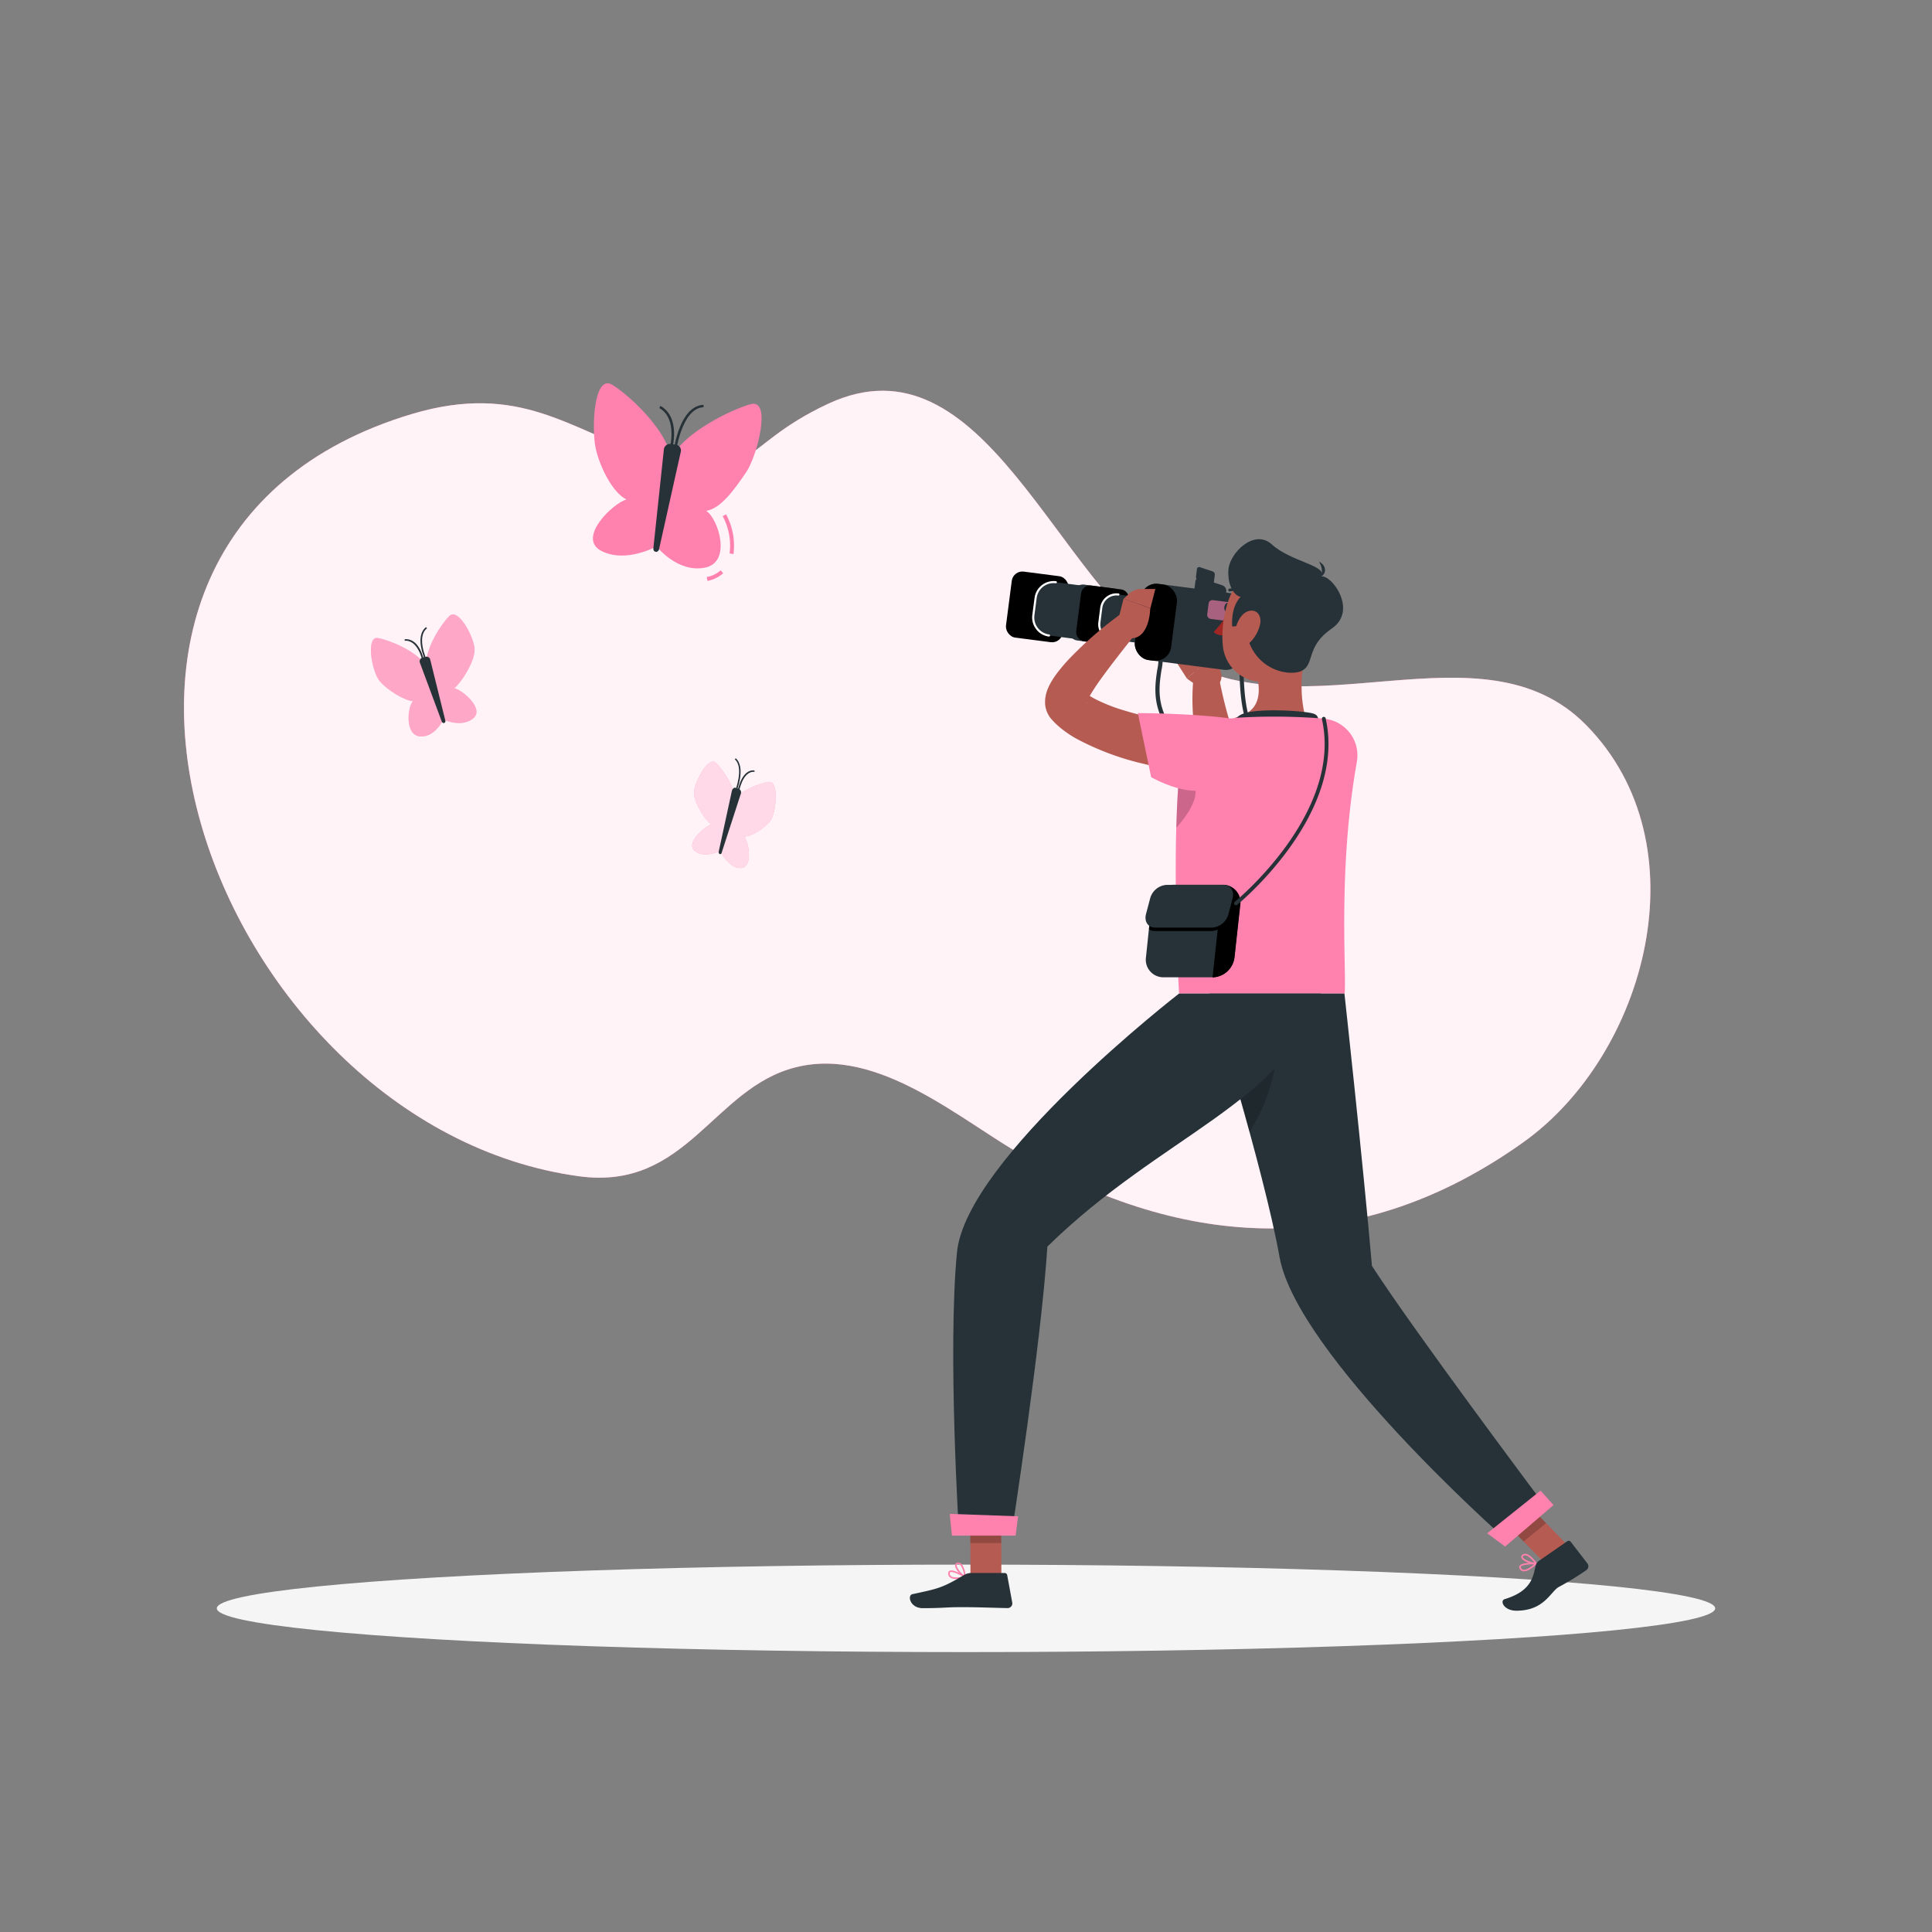 <svg xmlns="http://www.w3.org/2000/svg" viewBox="0 0 500 500"><rect x="0" y="0" width="500" height="500" fill="#808080" stroke="none"/><g id="freepik--background-simple--inject-1"><path d="M303.88,169.82c-30.71-18.75-49.1-84.2-89.58-65.31-24.58,11.48-18.11,22-47.24,13-19.46-6-32.3-18.77-60.45-10.37C-1.57,139.5,54.66,291.51,149.9,304.42c27.84,3.78,34.6-22.8,56-28.2,21.71-5.49,42.93,14,60.15,23.62,42.78,24,86.38,25.58,128.15-4.2C426,273,441,218.55,410.45,187.6,383.45,160.25,337.78,190.51,303.88,169.82Z" style="fill:#FF81AE"></path><path d="M303.88,169.82c-30.71-18.75-49.1-84.2-89.58-65.31-24.58,11.48-18.11,22-47.24,13-19.46-6-32.3-18.77-60.45-10.37C-1.57,139.5,54.66,291.51,149.9,304.42c27.84,3.78,34.6-22.8,56-28.2,21.71-5.49,42.93,14,60.15,23.62,42.78,24,86.38,25.58,128.15-4.2C426,273,441,218.55,410.45,187.6,383.45,160.25,337.78,190.51,303.88,169.82Z" style="fill:#fff;opacity:0.9"></path></g><g id="freepik--Shadow--inject-1"><ellipse id="freepik--path--inject-1" cx="250" cy="416.24" rx="193.89" ry="11.32" style="fill:#f5f5f5"></ellipse></g><g id="freepik--Butterflies--inject-1"><path d="M173.38,117.39c-1.39-6.26-9.93-14.66-14.84-17.76s-5.44,11.24-4.41,16.22,4.51,11.77,8,13.41c-3.56,1-12.87,10-6.53,13.3s14.31-1.15,14.31-1.15Z" style="fill:#FF81AE"></path><path d="M183.1,150.34l-.2-1a7.38,7.38,0,0,0,3.59-1.74l.67.75A8.46,8.46,0,0,1,183.1,150.34Z" style="fill:#FF81AE"></path><path d="M189.82,143.4l-1-.18a16,16,0,0,0-1.8-9.64l.88-.47A16.94,16.94,0,0,1,189.82,143.4Z" style="fill:#FF81AE"></path><path d="M174.33,117.53c3.35-5.61,14.2-11.3,19.88-12.92s1.74,13.49-1.16,17.7-6.41,9.3-10.29,9.9c3.08,1.92,6.77,13.29-.34,14.7s-12.49-5.5-12.49-5.5Z" style="fill:#FF81AE"></path><path d="M169.09,141.89l2.71-25.47a1.6,1.6,0,0,1,1.65-1.54l1.62.23a1.51,1.51,0,0,1,1.09,1.92l-5.59,25.07C170.33,143.18,169,143,169.09,141.89Z" style="fill:#263238"></path><path d="M173.86,116.47l-.6-.18c0-.07,2.26-7.89-2.63-10.69l.31-.55C176.26,108.1,174,116.13,173.86,116.47Z" style="fill:#263238"></path><path d="M175,116.56l-.62-.08c.06-.47,1.56-11.43,7.69-11.71l0,.62C176.53,105.65,175.05,116.45,175,116.56Z" style="fill:#263238"></path><path d="M110.3,171.55c.07-4,3.71-9.86,6-12.14s6.55,5.64,6.53,8.81-3.57,8.62-5.26,9.89c2,.36,7.93,5.29,4.91,7.81s-7.74.33-7.74.33Z" style="fill:#FF81AE"></path><path d="M110.3,171.55c.07-4,3.71-9.86,6-12.14s6.55,5.64,6.53,8.81-3.57,8.62-5.26,9.89c2,.36,7.93,5.29,4.91,7.81s-7.74.33-7.74.33Z" style="fill:#fff;opacity:0.3"></path><path d="M109.81,171.7c-2.39-3.24-8.78-6-12-6.58s-1.59,8.69.41,11.1,6.53,5.15,8.66,5.24c-1.43,1.42-2.17,8.76,1.77,9.12s6.06-4.33,6.06-4.33Z" style="fill:#FF81AE"></path><path d="M109.81,171.7c-2.39-3.24-8.78-6-12-6.58s-1.59,8.69.41,11.1,6.53,5.15,8.66,5.24c-1.43,1.42-2.17,8.76,1.77,9.12s6.06-4.33,6.06-4.33Z" style="fill:#fff;opacity:0.3"></path><path d="M115.25,186.48l-3.89-15.7a1,1,0,0,0-1.16-.82l-1,.28a1,1,0,0,0-.52,1.3l5.65,15.2C114.58,187.39,115.42,187.16,115.25,186.48Z" style="fill:#263238"></path><path d="M110.08,171c-.12-.25-2.89-6.34.18-8.7l.25.31c-2.83,2.17-.1,8.17-.07,8.23Z" style="fill:#263238"></path><path d="M109.35,171.13s-1.1-5.61-4.62-5.3l0-.39c3.87-.36,5,5.38,5,5.62Z" style="fill:#263238"></path><path d="M190.36,207.48c0-3.41-3.14-8.23-5.09-10.07s-5.65,5.1-5.65,7.8,3,7.18,4.48,8.19c-1.72.39-6.84,4.86-4.25,6.86s6.65-.07,6.65-.07Z" style="fill:#FF81AE"></path><path d="M190.36,207.48c0-3.41-3.14-8.23-5.09-10.07s-5.65,5.1-5.65,7.8,3,7.18,4.48,8.19c-1.72.39-6.84,4.86-4.25,6.86s6.65-.07,6.65-.07Z" style="fill:#fff;opacity:0.7"></path><path d="M189.56,207.48c1.76-2.77,6.86-4.8,9.47-5.1s1.86,8,.36,10-5.06,4.19-6.82,4.12c1.28,1.39,2.35,8.1-.88,8.14s-5.27-4.37-5.27-4.37Z" style="fill:#FF81AE"></path><path d="M189.56,207.48c1.76-2.77,6.86-4.8,9.47-5.1s1.86,8,.36,10-5.06,4.19-6.82,4.12c1.28,1.39,2.35,8.1-.88,8.14s-5.27-4.37-5.27-4.37Z" style="fill:#fff;opacity:0.7"></path><path d="M186,220.41l3.4-15.69c.12-.58.59-1,1-.82l.86.28a1,1,0,0,1,.45,1.29l-4.94,15.2C186.62,221.32,185.89,221.09,186,220.41Z" style="fill:#263238"></path><path d="M190.57,204.91l-.34-.13c0-.07,2.42-6.08-.06-8.27l.24-.27C193.09,198.59,190.67,204.66,190.57,204.91Z" style="fill:#263238"></path><path d="M191.21,205.06l-.36-.06c0-.24,1-6,4.42-5.61l0,.36C192.16,199.45,191.22,205,191.21,205.06Z" style="fill:#263238"></path></g><g id="freepik--Character--inject-1"><path d="M316,174.19l-1.36-4.92-7.5,6.31a45.7,45.7,0,0,0,4.56,2.95,2.5,2.5,0,0,0,3.38-.9l.61-1A3.13,3.13,0,0,0,316,174.19Z" style="fill:#b55b52"></path><polygon points="307.7 163.95 304.28 171.09 307.16 175.58 314.66 169.27 307.7 163.95" style="fill:#b55b52"></polygon><rect x="294.34" y="152.28" width="27.84" height="19.88" rx="4.08" transform="translate(23.36 -38.2) rotate(7.37)" style="fill:#263238"></rect><path d="M333.42,209.23c-4.59,0-13.06-3.89-24-12.81-11.89-9.73-10.76-17.37-9.94-23a13.69,13.69,0,0,0,.15-5.33l1.05-.29a14.37,14.37,0,0,1-.12,5.78c-.83,5.62-1.86,12.62,9.55,22,14.55,11.91,23.74,14.06,25.61,11.79,1.21-1.46-.47-5.51-7-11-7.32-6.1-7.69-15.44-7.95-22.25a27,27,0,0,0-.61-6l1-.33a26.84,26.84,0,0,1,.67,6.31c.26,6.61.6,15.66,7.56,21.45,6.38,5.31,9.12,10.1,7.15,12.49A3.94,3.94,0,0,1,333.42,209.23Z" style="fill:#263238"></path><path d="M315.59,157.35l-5.66-1.87a1.54,1.54,0,0,1-1-1.59l.44-3.46a1,1,0,0,1,1.33-.81l5.66,1.87a1.55,1.55,0,0,1,1,1.59l-.45,3.46A1,1,0,0,1,315.59,157.35Z" style="fill:#263238"></path><path d="M313.37,151.25l-3.27-1.08a.88.88,0,0,1-.58-.91l.25-2a.57.57,0,0,1,.77-.47l3.26,1.08a.89.89,0,0,1,.59.92l-.26,2A.55.55,0,0,1,313.37,151.25Z" style="fill:#263238"></path><rect x="261.03" y="148.46" width="14.81" height="17.22" rx="2.77" transform="translate(22.37 -33.14) rotate(7.37)"></rect><rect x="267.61" y="151.27" width="19.46" height="13.9" rx="4.68" transform="translate(22.59 -34.27) rotate(7.37)" style="fill:#263238"></rect><path d="M271.44,164.74h0a4.88,4.88,0,0,1-3.28-1.9,4.94,4.94,0,0,1-1-3.65l.59-4.5a5,5,0,0,1,5.54-4.28.27.27,0,1,1-.07.54,4.41,4.41,0,0,0-4.93,3.81l-.59,4.5a4.44,4.44,0,0,0,3.81,4.94.26.26,0,0,1,.24.3A.28.28,0,0,1,271.44,164.74Z" style="fill:#fff"></path><rect x="277.25" y="151.74" width="12.53" height="14.57" rx="2.34" transform="translate(22.74 -35.06) rotate(7.37)" style="fill:#263238"></rect><rect x="279.1" y="151.98" width="12.53" height="14.57" rx="2.34" transform="translate(22.79 -35.29) rotate(7.37)"></rect><rect x="284.66" y="154.36" width="16.46" height="11.76" rx="3.96" transform="translate(22.97 -36.25) rotate(7.37)" style="fill:#263238"></rect><path d="M287.9,165.79h0a4.24,4.24,0,0,1-3.65-4.74l.49-3.81a4.24,4.24,0,0,1,4.74-3.65.26.26,0,0,1,.23.3.28.28,0,0,1-.3.24,3.7,3.7,0,0,0-4.13,3.18l-.49,3.81a3.7,3.7,0,0,0,3.18,4.13.26.26,0,0,1,.23.3A.26.26,0,0,1,287.9,165.79Z" style="fill:#fff"></path><rect x="312.58" y="155.6" width="6.86" height="4.9" rx="1" transform="translate(22.88 -39.23) rotate(7.37)" style="fill:#FF81AE;opacity:0.6"></rect><rect x="294.42" y="151.1" width="9.46" height="19.88" rx="4.08" transform="translate(23.13 -37.04) rotate(7.37)"></rect><path d="M314.34,188.73h-.28a5.07,5.07,0,0,0-.76.06c-11.82,7.9,1.58,13.84-.78,11.83l.41.1.15,0h.05l-.17,0-.51-.06-1.09-.13c-.74-.09-1.47-.2-2.2-.31-1.47-.21-2.94-.45-4.4-.7-2.94-.5-5.86-1.13-8.78-1.84a70.28,70.28,0,0,1-17.56-6.59A28.92,28.92,0,0,1,274,188c-.36-.32-.72-.65-1.07-1l-.53-.56-.13-.14-.26-.3a6.26,6.26,0,0,1-.82-1.25,6.8,6.8,0,0,1-.71-2.44,8.27,8.27,0,0,1,0-1c0-.29,0-.54.07-.81a9.58,9.58,0,0,1,.61-2.23,16.58,16.58,0,0,1,1.48-2.74c.51-.76,1-1.44,1.52-2.08a45.32,45.32,0,0,1,3.12-3.53,99,99,0,0,1,13.52-11.56l4.1,4.38c-3.49,4.44-7.09,8.92-10.25,13.33-.78,1.1-1.52,2.21-2.17,3.27a16.91,16.91,0,0,0-.84,1.52,4.63,4.63,0,0,0-.42,1.11c0,.08,0,.1.07-.15a2.23,2.23,0,0,0,0-.27,2.2,2.2,0,0,0,0-.44,4,4,0,0,0-.41-1.42,4,4,0,0,0-.53-.81c-.16-.18-.09-.1-.07-.09l.05.05.23.21c.17.14.34.28.53.42a18.73,18.73,0,0,0,2.78,1.66,44.21,44.21,0,0,0,7.05,2.73c2.52.78,5.15,1.44,7.81,2s5.38,1.1,8.1,1.59c1.36.24,2.73.46,4.1.66l2.06.31,1,.16.55.08.37.06.18,0,.22,0,.44.11c-2.35-2,11.06,3.94-.77,11.84a5.74,5.74,0,0,1-.79.07h-.52Z" style="fill:#b55b52"></path><path d="M295.31,152.43H299l-1.28,5-6.9-2.48,1.2-1.15A4.77,4.77,0,0,1,295.31,152.43Z" style="fill:#b55b52"></path><path d="M289.06,161.73l1.72-6.8,6.9,2.48s-.05,8.19-5.37,7.77Z" style="fill:#b55b52"></path><path d="M345.23,204.14c-.6.22-.84.28-1.21.4l-1,.27c-.63.16-1.26.3-1.88.41-1.24.24-2.46.37-3.67.49a43.1,43.1,0,0,1-7.19-.05,47.17,47.17,0,0,1-7-1.11c-1.14-.25-2.26-.57-3.36-.91l-.83-.25-.48-.15c-.26-.08-.53-.17-.79-.27a10.73,10.73,0,0,1-2.73-1.6,13.33,13.33,0,0,1-3.21-3.93,22,22,0,0,1-1.61-3.77,36.73,36.73,0,0,1-1.38-7,57.5,57.5,0,0,1,.22-13.38h6A113.42,113.42,0,0,0,317.73,185a32.91,32.91,0,0,0,1.9,5.13,11.21,11.21,0,0,0,1.13,1.9,2.3,2.3,0,0,0,.9.81c.06,0,.06,0,0-.07s0,0,0,0h.11l.18,0,.7.13,1.4.24,1.41.18c.93.16,1.86.2,2.79.3s1.85.13,2.76.13a44,44,0,0,0,5.42-.2c.87-.09,1.74-.2,2.57-.35l1.21-.23.54-.12c.14,0,.41-.12.3-.07Z" style="fill:#b55b52"></path><path d="M338.49,165.2c-1.82,8.11-2.27,14.15-.63,20.55,0,0-1.83,5.93-12.7,5.93-12,0-5.49-5.93-5.49-5.93,6.59-1.56,6.61-6.41,5.64-10.95Z" style="fill:#b55b52"></path><path d="M340,189.42c.93-1.88,2-4,0-4.71-2.12-.74-13.85-1.49-17.95-.1a4.33,4.33,0,0,0-3.11,5.2Z" style="fill:#263238"></path><path d="M395.84,406.2a10.94,10.94,0,0,0,1.83-1.4.22.22,0,0,0,.05-.23.19.19,0,0,0-.18-.13c-.38,0-3.69-.12-4.28.79a.66.66,0,0,0,0,.68,1.23,1.23,0,0,0,.91.74A2.69,2.69,0,0,0,395.84,406.2Zm1.16-1.36c-1.14,1-2.16,1.51-2.77,1.4a.87.87,0,0,1-.62-.51c-.07-.15,0-.23,0-.28C393.91,405,395.68,404.83,397,404.84Z" style="fill:#FF81AE"></path><path d="M397.63,404.82a.2.2,0,0,0,.08-.08.2.2,0,0,0,0-.21c-.06-.09-1.49-2.18-2.79-2.4a1.19,1.19,0,0,0-.9.21h0a.69.69,0,0,0-.3.8c.32.94,2.79,1.73,3.82,1.71A.17.17,0,0,0,397.63,404.82Zm-3.29-2.2a.76.76,0,0,1,.5-.08c.83.14,1.8,1.28,2.26,1.87-1.12-.15-2.81-.85-3-1.41,0-.05-.05-.17.16-.33h0Z" style="fill:#FF81AE"></path><polygon points="406.84 401.09 401.02 405.82 387.17 391.59 392.98 386.86 406.84 401.09" style="fill:#b55b52"></polygon><path d="M398.2,404l7.39-5.12a.67.67,0,0,1,.86.07l4.26,5.53a1.23,1.23,0,0,1-.16,1.87,75,75,0,0,1-7.16,4.37c-2.11,1.2-3.72,6.13-10.95,6.13-3.28,0-4.38-2.61-3-3,7.11-2.17,7.31-6,8-8.67A2,2,0,0,1,398.2,404Z" style="fill:#263238"></path><path d="M305.14,257.13H348c.49-5.89-1.79-32.27,3.16-60A9.53,9.53,0,0,0,342.59,186c-1.22-.12-2.47-.22-3.72-.28a159.87,159.87,0,0,0-18.19,0c-2.69.25-5.33.68-7.47,1.1-3.48.69-6.73,3.15-7.25,6.66-3.23,21.65-.82,63.63-.82,63.63" style="fill:#FF81AE"></path><path d="M313.81,252.92H301.16a4.54,4.54,0,0,1-4.59-5.14L298,234.11a5.89,5.89,0,0,1,5.69-5.14h12.65a4.54,4.54,0,0,1,4.59,5.14l-1.48,13.67A5.87,5.87,0,0,1,313.81,252.92Z" style="fill:#263238"></path><path d="M316.38,229l-2.57,23.95a5.87,5.87,0,0,0,5.68-5.14L321,234.11A4.54,4.54,0,0,0,316.38,229Z"></path><path d="M319.88,234.28a.5.5,0,0,1-.32-.89c.28-.23,28-22.95,22.55-47.26a.5.5,0,0,1,.38-.6.49.49,0,0,1,.59.38c5.57,24.92-22.6,48-22.89,48.26A.51.51,0,0,1,319.88,234.28Z" style="fill:#263238"></path><path d="M316.57,229.9l-14.83,0a3.71,3.71,0,0,0-1.44.32,5.81,5.81,0,0,0-2.25,3.93l-.69,6.35a2.48,2.48,0,0,0,1.46.45l14.83,0a4.69,4.69,0,0,0,4.17-3.47l1.09-4.08C319.41,231.47,318.36,229.9,316.57,229.9Z"></path><path d="M313.75,240.06l-14.83,0c-1.79,0-2.84-1.57-2.34-3.49l1.08-4.08a4.72,4.72,0,0,1,4.18-3.48l14.83,0c1.79,0,2.84,1.58,2.33,3.49l-1.08,4.08A4.72,4.72,0,0,1,313.75,240.06Z" style="fill:#263238"></path><path d="M305.15,200.6c-.37,4.25-.6,8.89-.73,13.63C309.19,208.93,312.44,202.33,305.15,200.6Z" style="opacity:0.2"></path><path d="M315.17,202.76c-5.68,5.08-17.25-1.63-17.25-1.63l-3.45-16.58s12.81,0,22.83,1.24C328.49,187.11,321.56,197,315.17,202.76Z" style="fill:#FF81AE"></path><g style="opacity:0.2"><polygon points="392.98 386.86 387.17 391.6 394.31 398.93 400.13 394.19 392.98 386.86"></polygon></g><path d="M312.93,257.13s14.11,45.3,18.22,68.21c4.49,25.09,57.82,72.39,57.82,72.39l9.94-9.26s-32.85-43.82-43.85-60.85c-2.34-27-7.12-70.49-7.12-70.49Z" style="fill:#263238"></path><path d="M384.88,396.82s4.65,3.43,4.65,3.43l12.52-10.74-3.35-3.74Z" style="fill:#FF81AE"></path><path d="M319.88,280.47c1.13,3.94,2.31,8.14,3.47,12.41,6.32-9.3,7.19-20.61,7.19-20.61Z" style="opacity:0.2"></path><path d="M318.38,157.24c-.09.64-.5,1.12-.92,1.08s-.69-.6-.6-1.23.51-1.13.93-1.08S318.47,156.6,318.38,157.24Z" style="fill:#263238"></path><path d="M317.94,158.37a24.31,24.31,0,0,1-3.84,5.16c1,1.17,3,.88,3,.88Z" style="fill:#a02724"></path><path d="M318.13,153.06a.36.36,0,0,1-.24-.25.38.38,0,0,1,.27-.47,3.71,3.71,0,0,1,3.31.93.38.38,0,0,1,0,.54.37.37,0,0,1-.53,0,3,3,0,0,0-2.61-.76A.28.28,0,0,1,318.13,153.06Z" style="fill:#263238"></path><path d="M340,158.08c-1.6,7.8-2.13,12.44-6.69,16.06A10.33,10.33,0,0,1,316.46,167c-.69-7.23,2-18.77,10.19-21.11A10.44,10.44,0,0,1,340,158.08Z" style="fill:#b55b52"></path><path d="M322.31,161.84l-3.42.3s-.51-4.9,2.18-7.68c-1.8-.33-3.45-3.17-3.15-7.09.31-4.15,6.63-10.66,11.22-6.48,4.94,4.5,14.65,5.55,12.72,8.29,2.84-.53,9.56,8.85,2.84,13.45s-4.44,9.07-7.64,10.89S323.28,173.46,322.31,161.84Z" style="fill:#263238"></path><path d="M341.54,149.34s1.38-1.27-.18-4C343.63,146.53,343.17,148.89,341.54,149.34Z" style="fill:#263238"></path><path d="M326.1,161.62a9.47,9.47,0,0,1-3,5c-2,1.72-3.63.32-3.58-2,0-2.13,1.14-5.59,3.4-6.4S326.6,159.28,326.1,161.62Z" style="fill:#b55b52"></path><path d="M247.51,408.64a10.75,10.75,0,0,0,2.29-.31.21.21,0,0,0,.06-.38c-.32-.2-3.14-1.93-4.11-1.43a.64.64,0,0,0-.35.58,1.24,1.24,0,0,0,.43,1.1A2.63,2.63,0,0,0,247.51,408.64Zm1.69-.6c-1.49.29-2.63.24-3.11-.16a.85.85,0,0,1-.28-.75.28.28,0,0,1,.13-.25C246.44,406.63,248.05,407.37,249.2,408Z" style="fill:#FF81AE"></path><path d="M249.75,408.33a.2.2,0,0,0,.11,0,.2.2,0,0,0,.09-.19c0-.11-.21-2.63-1.23-3.46a1.15,1.15,0,0,0-.88-.27h0a.68.68,0,0,0-.66.55c-.18,1,1.57,2.89,2.47,3.38A.16.16,0,0,0,249.75,408.33ZM248,404.79a.76.76,0,0,1,.48.18,5,5,0,0,1,1,2.74c-.9-.68-2-2.13-1.9-2.71,0-.05,0-.17.3-.2H248Z" style="fill:#FF81AE"></path><polygon points="259.16 408.31 251.16 408.31 251.08 389.78 259.08 389.78 259.16 408.31" style="fill:#b55b52"></polygon><path d="M251.25,407.09H260a.66.66,0,0,1,.66.55l1.31,7.11a1.21,1.21,0,0,1-1.21,1.42c-3.15-.05-7.69-.24-11.66-.24-4.63,0-4.85.26-10.29.26-3.28,0-4.07-3.32-2.68-3.62,6.31-1.37,7.65-1.52,13.18-4.86A3.9,3.9,0,0,1,251.25,407.09Z" style="fill:#263238"></path><polygon points="251.08 389.78 251.12 399.33 259.12 399.33 259.08 389.78 251.08 389.78" style="opacity:0.2"></polygon><path d="M305.14,257.13s-55.09,42.66-57.47,66.94c-2.47,25.26.54,73.12.54,73.12h13.55s7.73-49.64,9.3-74.57c29.56-29,61.78-37.22,70.8-65.49Z" style="fill:#263238"></path><path d="M245.81,391.79c-.06,0,.55,5.63.55,5.63h16.48l.64-5Z" style="fill:#FF81AE"></path></g></svg>